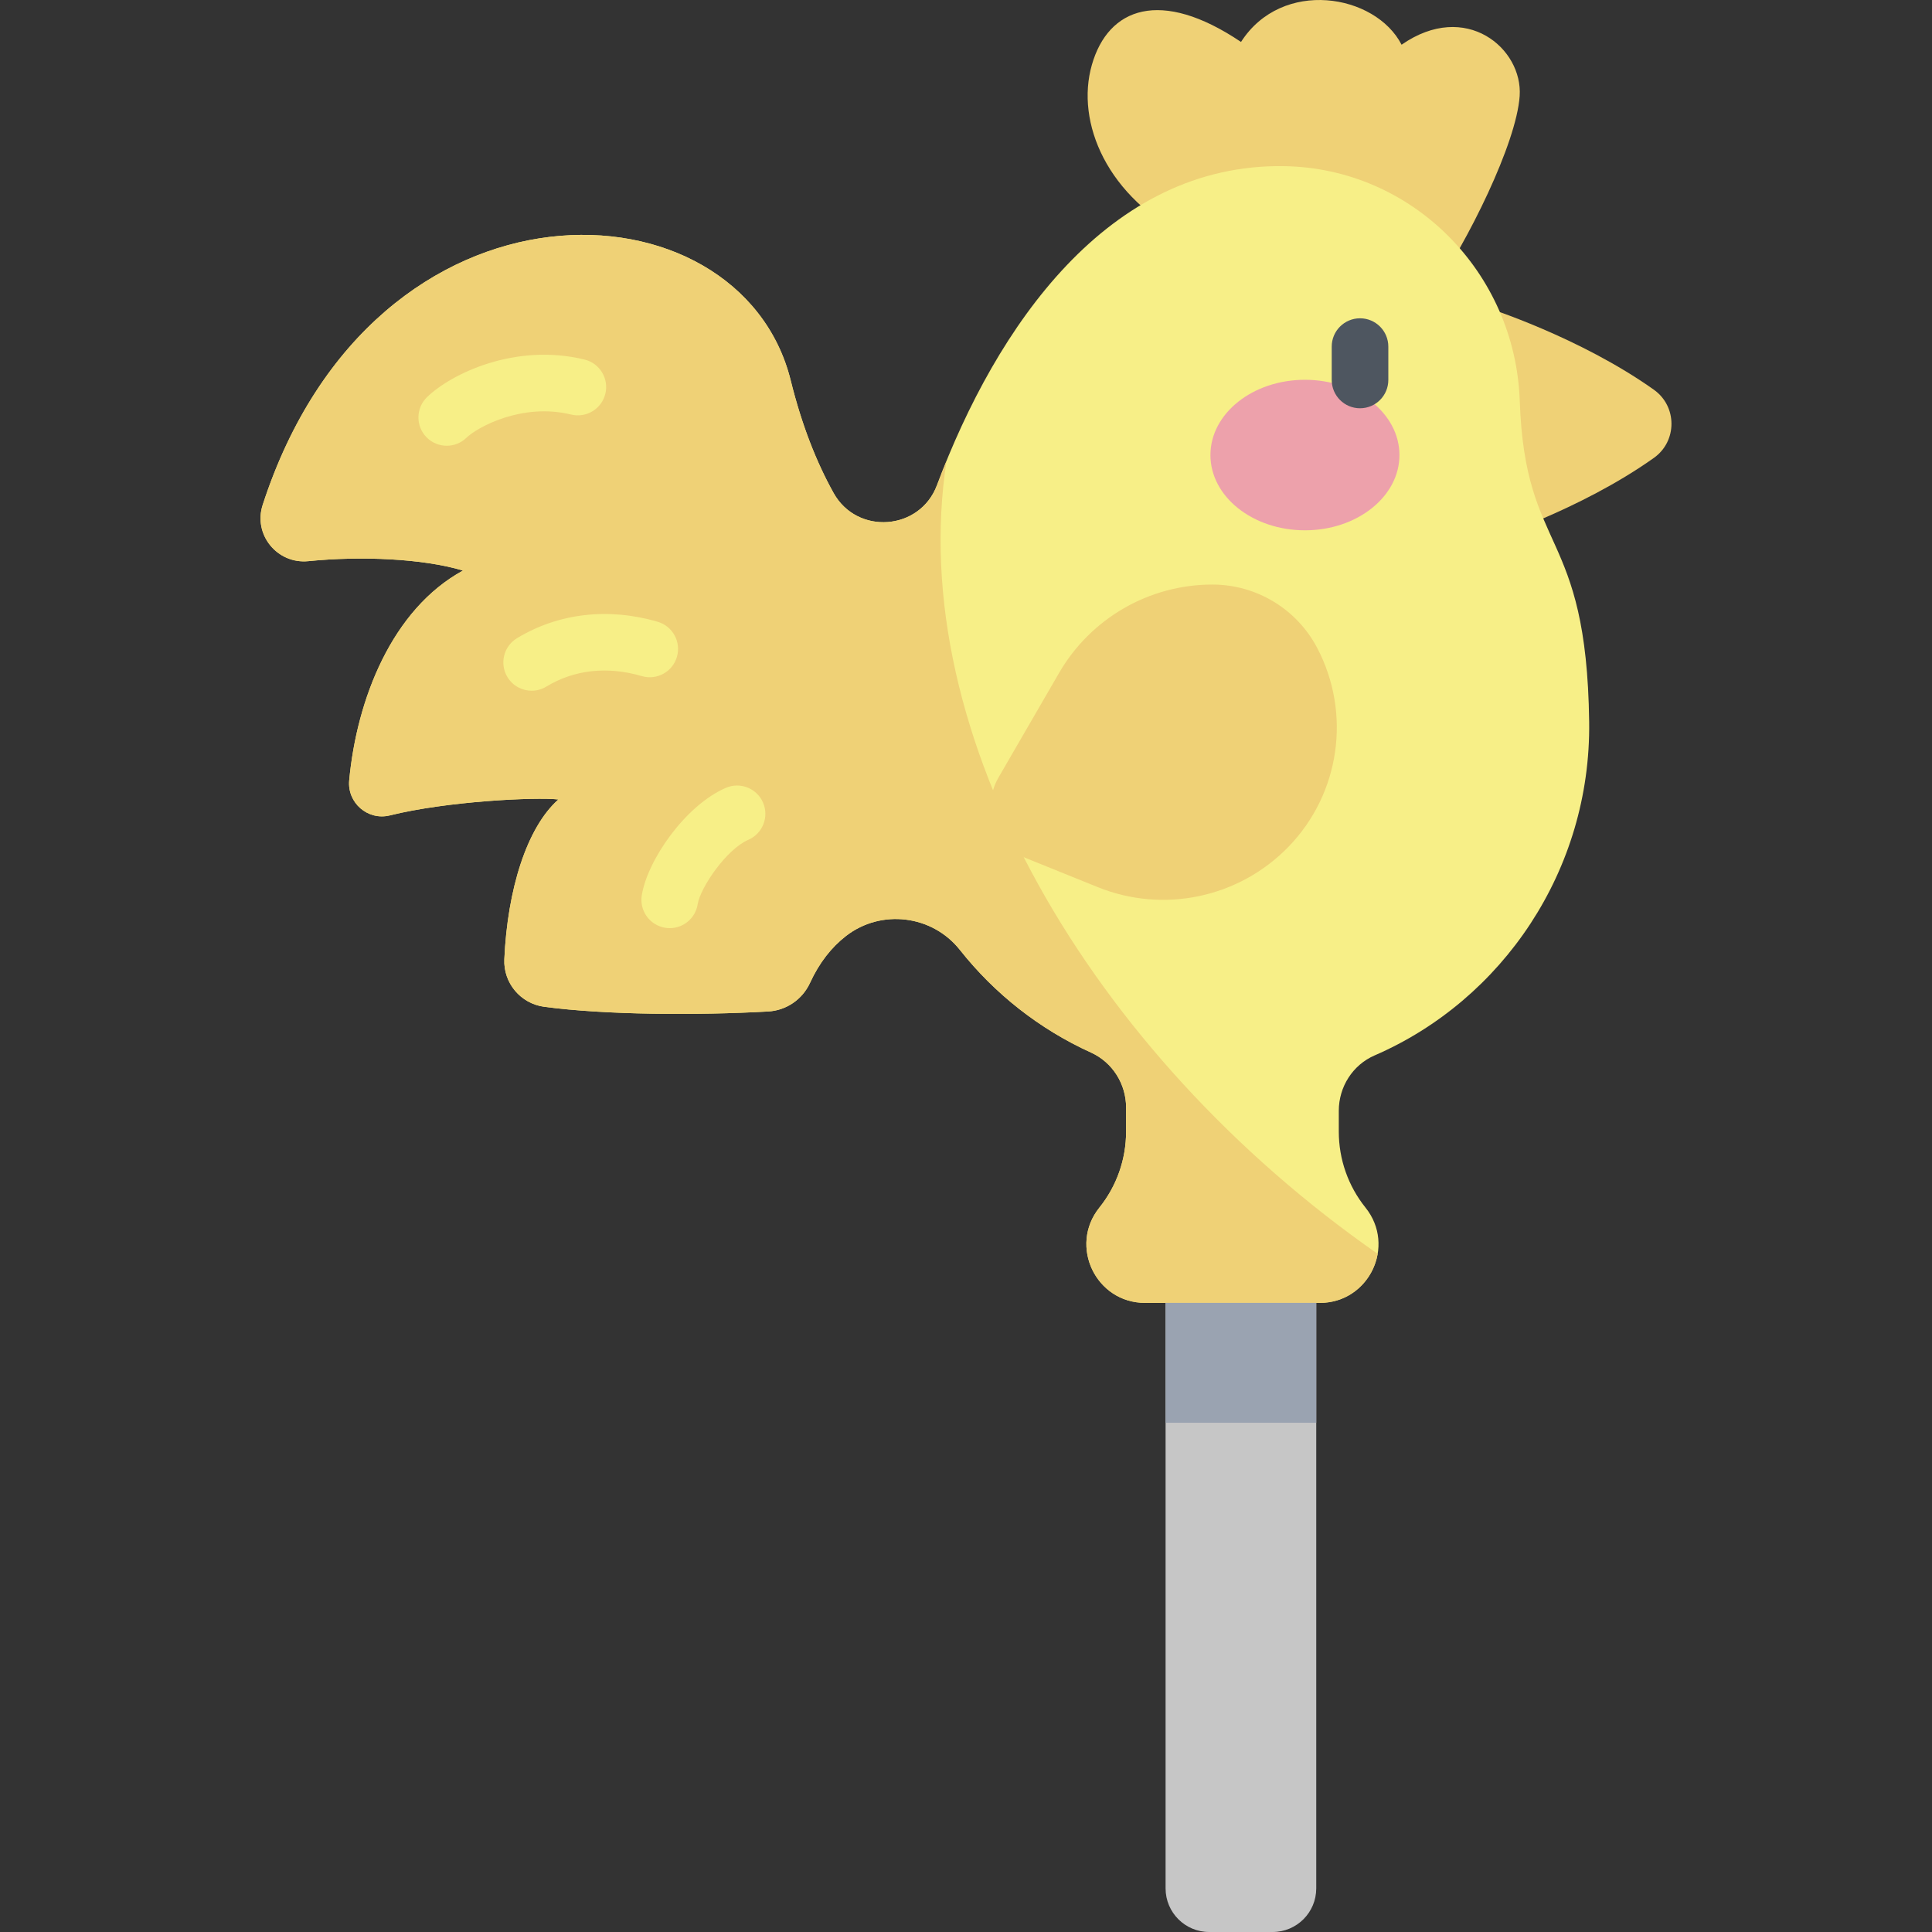 <svg id="Capa_1" enable-background="new 0 0 512 512" height="512" viewBox="0 0 512 512" width="512" xmlns="http://www.w3.org/2000/svg"><rect x="0" y="0" width="512" height="512" fill="#333333" stroke="none"/><path d="m379.271 78.014c9.735-14.07 22.588-39.964 23.457-52.562.869-12.597-14.268-25.452-31.295-13.603-6.922-13.484-31.691-17.673-42.551-.732-21.285-14.335-35.186-9.122-39.53 6.082s3.91 35.186 26.064 46.046z" fill="#efd176"/><path d="m393.736 143.205s24.858-7.849 44.572-21.866c6.199-4.408 6.199-13.641 0-18.048-19.714-14.017-44.572-21.866-44.572-21.866z" fill="#efd176"/><path d="m421.145 191.277c-.676-51.727-16.981-44.141-18.394-85.039-1.175-34.016-28.408-61.662-62.44-62.205-46.647-.744-76.261 42.528-92.006 84.549-4.515 12.051-21.142 13.302-27.401 2.057-4.55-8.176-8.433-18.007-11.354-29.805-13.375-54.024-110.266-58.448-139.938 32.976-2.559 7.883 3.866 15.733 12.113 14.901 13.908-1.403 30.401-.692 40.961 2.497-18.833 10.292-28.136 34.107-30.144 55.582-.559 5.981 4.944 10.746 10.775 9.299 15.246-3.782 38.547-4.888 44.666-4.221-8.421 7.47-13.506 23.945-14.33 42.331-.283 6.315 4.314 11.773 10.579 12.611 16.258 2.175 40.559 2.296 59.332 1.245 4.821-.27 9.078-3.19 11.094-7.578 2.469-5.373 5.708-9.45 9.516-12.411 9.327-7.253 22.882-5.587 30.213 3.678 9.193 11.619 21.09 20.998 34.739 27.194 5.695 2.585 9.3 8.321 9.3 14.575v6.399c0 7.314-2.497 14.41-7.077 20.113-8.163 10.163-.928 25.254 12.108 25.254h46.305c13.035 0 20.27-15.091 12.108-25.254-4.58-5.703-7.077-12.798-7.077-20.113v-5.549c0-6.329 3.679-12.149 9.487-14.665 33.876-14.673 57.379-49.058 56.865-88.421z" fill="#f7ef87"/><path d="m291.347 320.026c-8.163 10.163-.928 25.254 12.108 25.254h46.305c8.226 0 14.136-6.01 15.331-12.998-76.164-53.065-125.432-137.63-114.248-210.159-.88 2.153-1.732 4.308-2.538 6.46-4.515 12.051-21.142 13.301-27.401 2.056-4.55-8.175-8.433-18.007-11.354-29.804-13.375-54.025-110.266-58.449-139.938 32.975-2.559 7.883 3.866 15.733 12.112 14.901 13.908-1.403 30.401-.692 40.961 2.497-18.833 10.292-28.136 34.107-30.144 55.582-.559 5.981 4.944 10.746 10.775 9.299 15.246-3.782 38.547-4.888 44.666-4.221-8.421 7.471-13.506 23.945-14.33 42.331-.283 6.315 4.314 11.773 10.579 12.611 16.258 2.175 40.559 2.296 59.332 1.245 4.821-.27 9.078-3.19 11.094-7.578 2.469-5.373 5.708-9.45 9.516-12.411 9.327-7.252 22.882-5.587 30.213 3.679 9.193 11.619 21.09 20.998 34.74 27.194 5.695 2.585 9.3 8.321 9.3 14.575v6.399c-.002 7.315-2.499 14.41-7.079 20.113z" fill="#efd176"/><g fill="#f7ef87"><path d="m140.897 183.047c-2.536 0-5.011-1.286-6.421-3.613-2.147-3.543-1.016-8.154 2.527-10.302 10.956-6.642 24.202-8.188 37.298-4.354 3.975 1.164 6.254 5.33 5.09 9.306-1.163 3.975-5.33 6.255-9.305 5.091-9.137-2.678-17.89-1.711-25.309 2.785-1.215.736-2.557 1.087-3.88 1.087z"/><path d="m177.491 245.967c-.395 0-.793-.031-1.194-.096-4.09-.654-6.876-4.501-6.221-8.591 1.498-9.36 11.554-23.843 22.272-28.487 3.799-1.648 8.217.099 9.864 3.9s-.099 8.217-3.9 9.863c-5.81 2.518-12.712 12.644-13.425 17.095-.59 3.689-3.777 6.316-7.396 6.316z"/><path d="m118.389 118.13c-1.956 0-3.91-.761-5.38-2.274-2.886-2.972-2.817-7.72.154-10.605 6.412-6.229 23.417-14.44 41.753-9.964 4.024.982 6.49 5.041 5.507 9.064-.982 4.024-5.04 6.487-9.065 5.508-13.055-3.187-24.905 3.394-27.745 6.151-1.456 1.415-3.341 2.12-5.224 2.12z"/></g><path d="m290.907 235.094-18.934-7.652c-8.45-3.415-11.921-13.519-7.353-21.405l16.044-27.7c8.398-14.498 23.884-23.425 40.638-23.425 11.645 0 22.331 6.454 27.75 16.761 9.144 17.39 6.064 38.688-7.632 52.774-13.109 13.485-33.076 17.693-50.513 10.647z" fill="#efd176"/><path d="m337.262 512h-16.815c-6.382 0-11.556-5.174-11.556-11.556v-155.164h39.927v155.164c-.001 6.382-5.174 11.556-11.556 11.556z" fill="#c6c6c6"/><path d="m308.89 345.28h39.927v31.77h-39.927z" fill="#9aa3b1"/><ellipse cx="345.822" cy="120.593" fill="#eda1ab" rx="25.045" ry="19.945"/><path d="m360.419 108.196c-4.142 0-7.5-3.357-7.5-7.5v-8.844c0-4.142 3.358-7.5 7.5-7.5s7.5 3.358 7.5 7.5v8.844c0 4.143-3.358 7.5-7.5 7.5z" fill="#4e5660"/></svg>